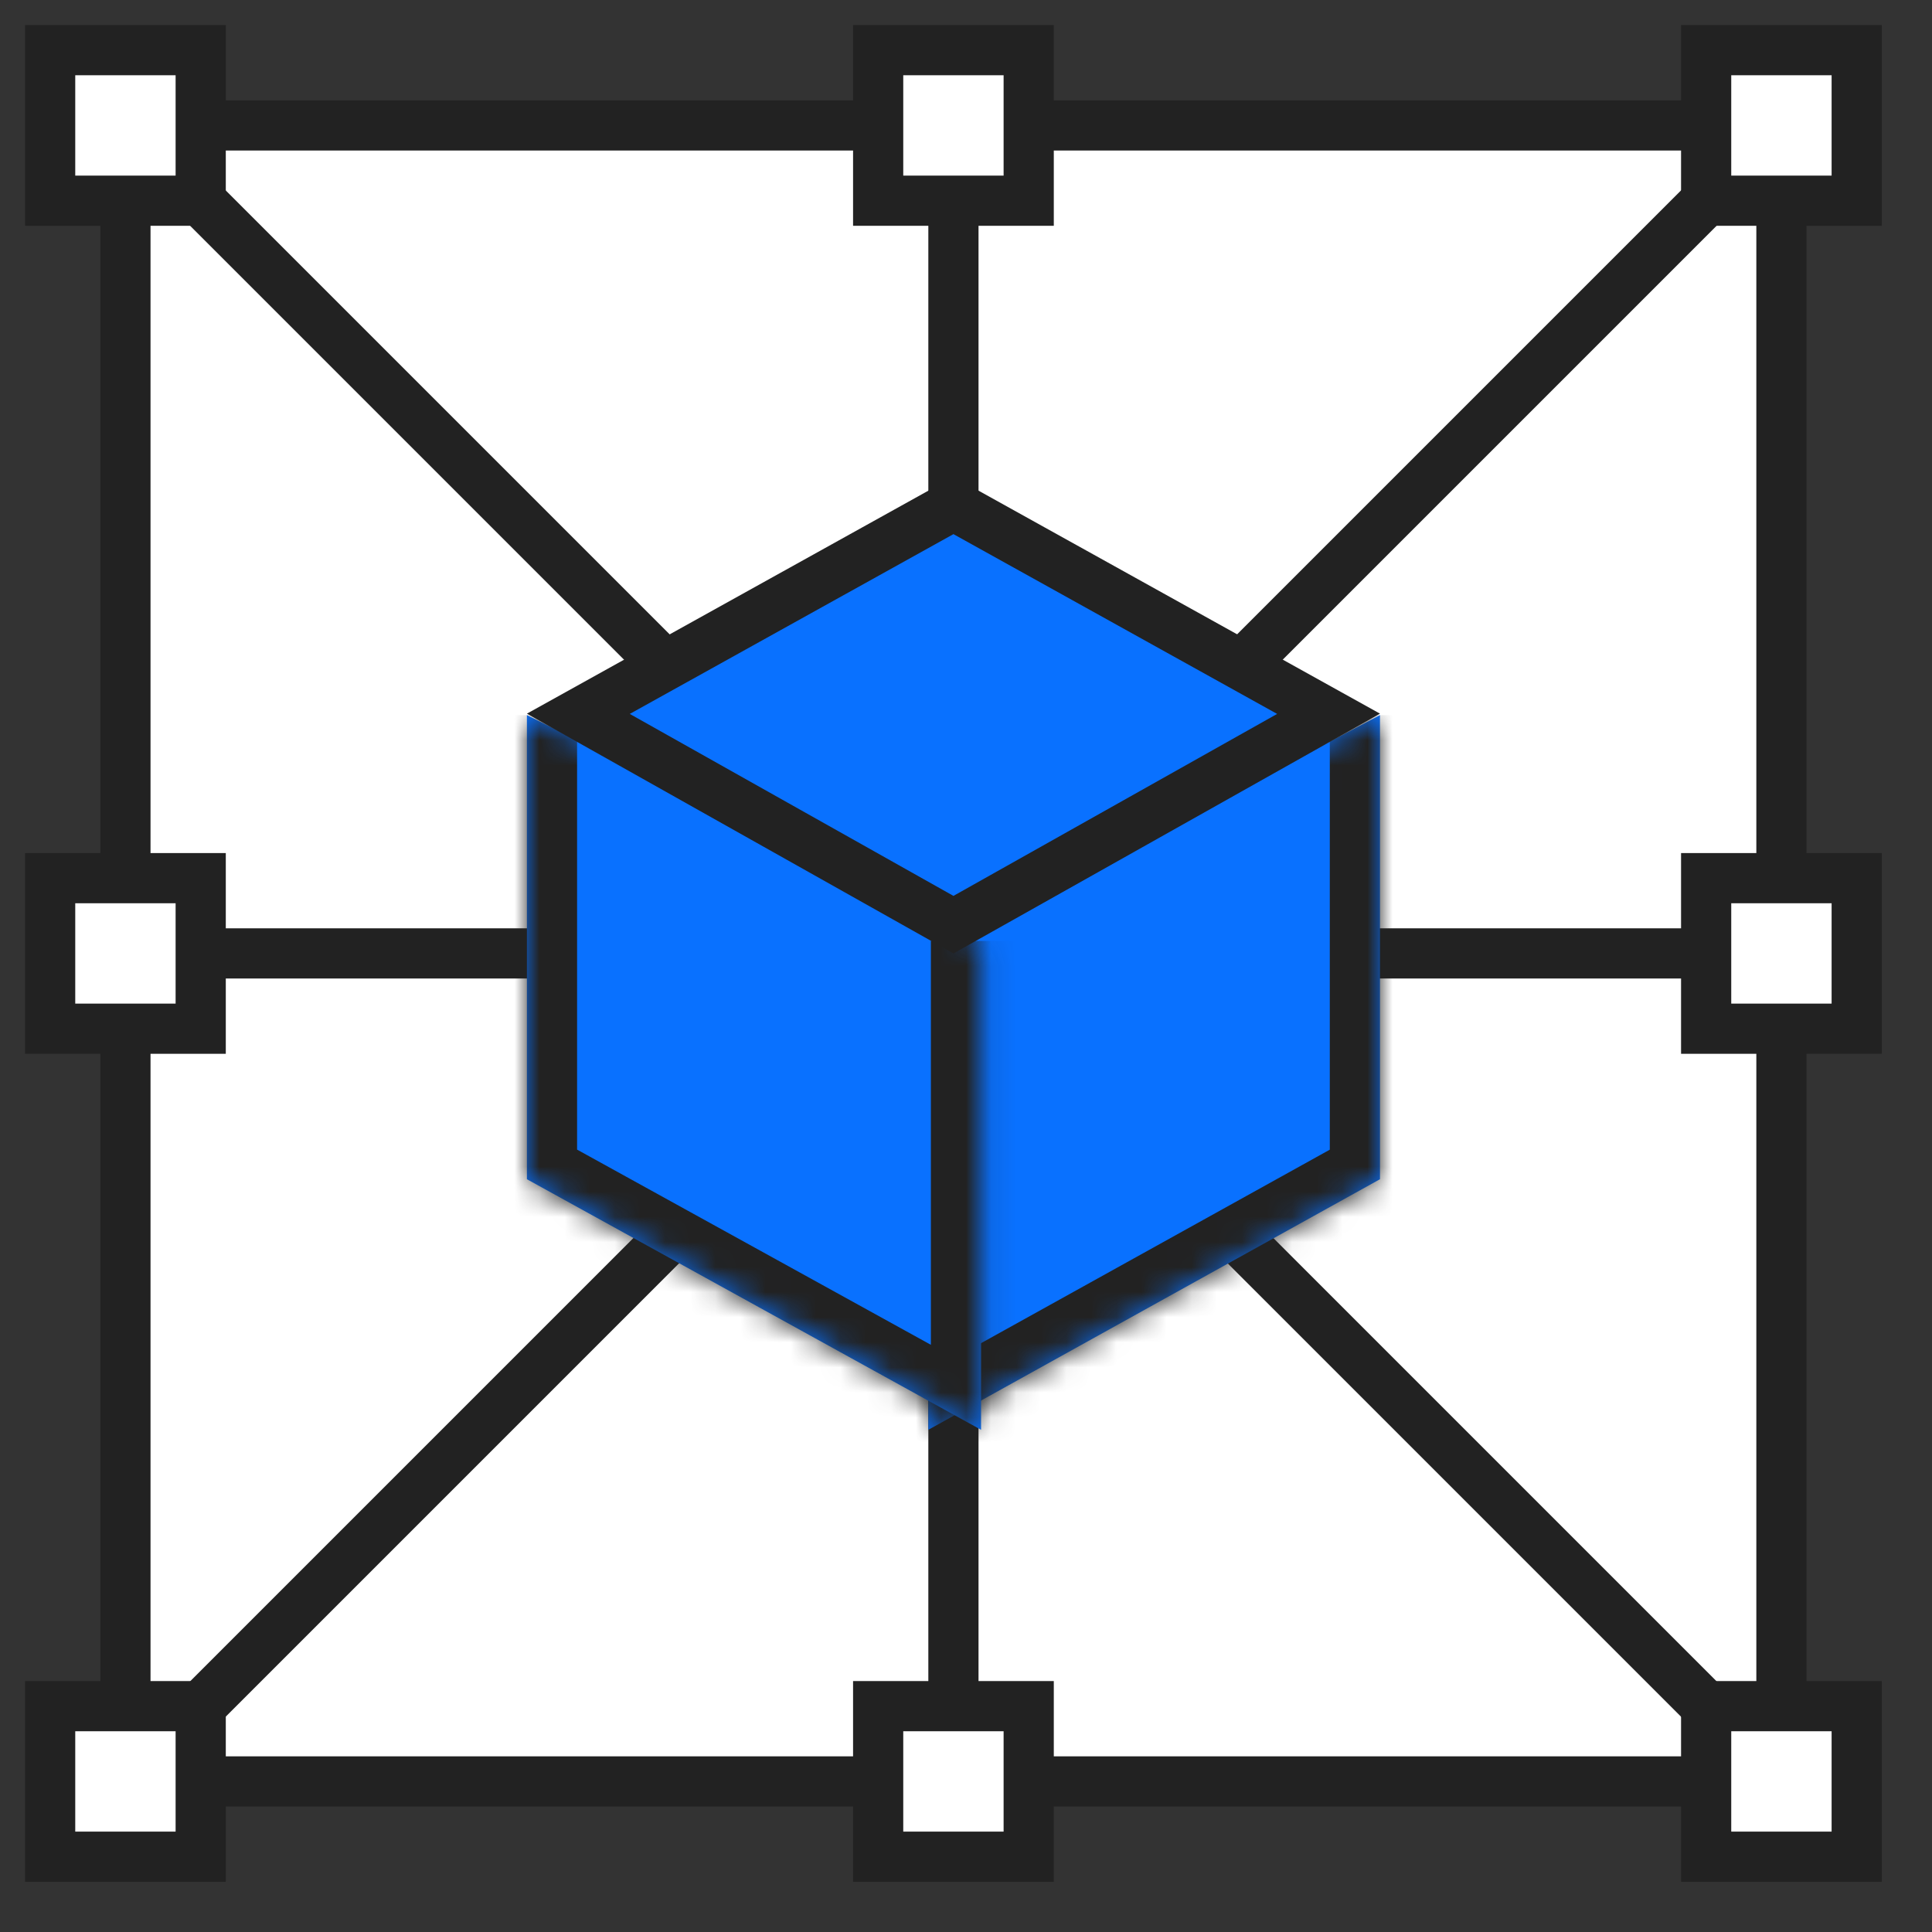 <svg width="77" height="77" viewBox="0 0 77 77" fill="none" xmlns="http://www.w3.org/2000/svg">
<rect x="0" y="0" width="77" height="77" fill="#333333" stroke="none"/>
<path d="M4.999 4.999H70.999V70.999H4.999V4.999Z" fill="white" stroke="#222222" stroke-width="2"/>
<g clip-path="url(#clip0_1_14)">
<path fill-rule="evenodd" clip-rule="evenodd" d="M37.999 5.999V70.998Z" fill="#00B2FF"/>
<path d="M37.999 5.999V70.998" stroke="#222222" stroke-width="2"/>
<path fill-rule="evenodd" clip-rule="evenodd" d="M70.999 37.998H5.999Z" fill="#00B2FF"/>
<path d="M70.999 37.998H5.999" stroke="#222222" stroke-width="2"/>
<path fill-rule="evenodd" clip-rule="evenodd" d="M71 5L8 68Z" fill="#00B2FF"/>
<path d="M71 5L8 68" stroke="#222222" stroke-width="2"/>
<path fill-rule="evenodd" clip-rule="evenodd" d="M69.293 69.3L6.698 6.705Z" fill="#00B2FF"/>
<path d="M69.293 69.3L6.698 6.705" stroke="#222222" stroke-width="2"/>
</g>
<path d="M67.999 73.999V67.999H73.999V73.999H67.999ZM67.999 34.999H73.999V40.999H67.999V34.999ZM67.999 1.999H73.999V7.999H67.999V1.999ZM34.999 67.999H40.999V73.999H34.999V67.999ZM34.999 1.999H40.999V7.999H34.999V1.999ZM1.999 67.999H7.999V73.999H1.999V67.999ZM1.999 34.999H7.999V40.999H1.999V34.999ZM1.999 1.999H7.999V7.999H1.999V1.999Z" fill="white" stroke="#222222" stroke-width="2"/>
<mask id="path-11-inside-1_1_14" fill="white">
<path fill-rule="evenodd" clip-rule="evenodd" d="M54.999 28.5V46.998L36.998 56.985V38"/>
</mask>
<path fill-rule="evenodd" clip-rule="evenodd" d="M54.999 28.5V46.998L36.998 56.985V38" fill="#0971FF"/>
<path d="M54.999 46.998L55.969 48.747L56.999 48.176V46.998H54.999ZM36.998 56.985H34.998V60.382L37.968 58.734L36.998 56.985ZM52.999 28.5V46.998H56.999V28.5H52.999ZM54.029 45.249L36.028 55.236L37.968 58.734L55.969 48.747L54.029 45.249ZM38.998 56.985V38H34.998V56.985H38.998Z" fill="#222222" mask="url(#path-11-inside-1_1_14)"/>
<mask id="path-13-inside-2_1_14" fill="white">
<path fill-rule="evenodd" clip-rule="evenodd" d="M21 28.5V46.998L39.1 56.985V37.5"/>
</mask>
<path fill-rule="evenodd" clip-rule="evenodd" d="M21 28.5V46.998L39.1 56.985V37.5" fill="#0971FF"/>
<path d="M21 46.998H19V48.179L20.034 48.749L21 46.998ZM39.1 56.985L38.134 58.736L41.1 60.373V56.985H39.1ZM19 28.5V46.998H23V28.5H19ZM20.034 48.749L38.134 58.736L40.066 55.234L21.966 45.247L20.034 48.749ZM41.1 56.985V37.5H37.1V56.985H41.1Z" fill="#222222" mask="url(#path-13-inside-2_1_14)"/>
<path d="M23.05 28.448L38 20.144L52.95 28.448L38 36.853L23.05 28.448Z" fill="#0971FF" stroke="#222222" stroke-width="2"/>
<defs>
<clipPath id="clip0_1_14">
<rect width="68" height="68" fill="white" transform="translate(5 5)"/>
</clipPath>
</defs>
</svg>
